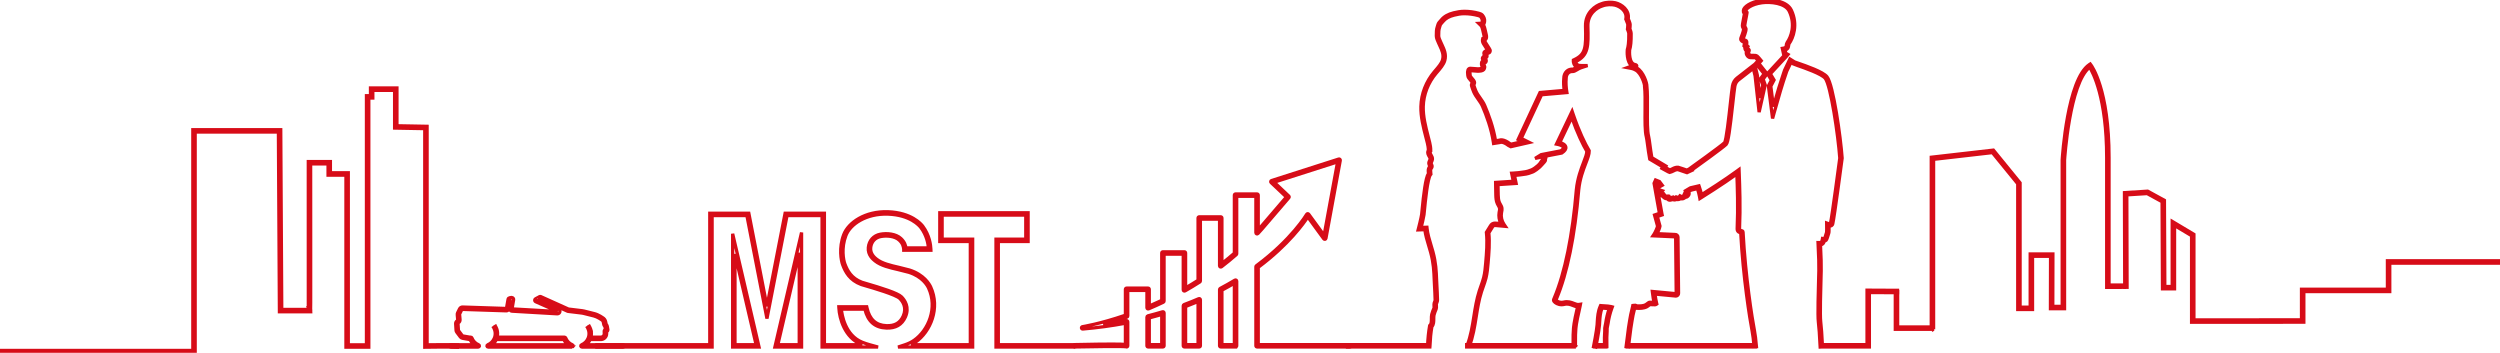 <?xml version="1.0" encoding="UTF-8"?>
<svg id="svg-pc" viewBox="0 0 1522.025 214.772" xmlns="http://www.w3.org/2000/svg">
    <g id="Path-MST-link" stroke="#d70c18" stroke-width="2" fill="none" stroke-linecap="round">
        <path id="Path-Mst-1"
            d="m118.819 214.772h-118.819v-1.418h117.402v-134.388h53.51l.617 109.431h16.13c-.023-.456-.037-.803-.035-1.066-.002-.018-.003-.031-.005-.042h.005c.005-.29.031-.474.088-.593.041-11.756-.014-86.805-.014-87.619v-.71s13.447 0 13.447 0v6.832h10.891v104.746h11.068v-151.69h2.448v-4.685h16.108v22.998l18.357.335v133.031c3.128-.044 15.25-.199 18.535.012l-.09 1.414c-3.647-.23-18.988 0-19.143.002l-.719.011v-133.077l-18.357-.335v-22.973h-13.274v4.685h-2.448v151.689h-13.902v-104.746h-10.891v-6.832h-10.613c.003 3.964.017 23.926.024 43.888.004 11.149.006 22.299.003 30.661-.001 4.182-.004 7.666-.009 10.105-.003 1.726-.005 2.791-.045 3.451.008.102.016.209.024.323l-.045.003c.023.438.046.85.046.851l.042.748h-19.036l-.617-109.431h-50.684v134.388z" />
        <path id="Path-Mst-2"
            d="m379.282 211.306h-25.029c-.34 0-.632-.241-.696-.575s.118-.666.433-.792c1.909-.762 3.422-2.298 4.151-4.215.008-.02.015-.039.022-.06.053-.146.101-.295.146-.445 0-.003.001-.006.002-.008.002-.008.004-.015.006-.021.001-.006.003-.012.005-.018.007-.022.014-.045.022-.065.004-.021.008-.04.014-.06.05-.185.094-.371.13-.562.002-.011.004-.021.007-.032.002-.02.005-.04.008-.06.031-.174.055-.35.073-.527.002-.021.005-.042.009-.062 0-.015 0-.03.002-.046.017-.195.026-.393.027-.593 0-.019 0-.036.002-.054-.002-.023-.004-.046-.004-.069 0-.017 0-.034 0-.051-.003-.21-.013-.419-.033-.625-.004-.02-.007-.039-.009-.059-.017-.158-.039-.316-.066-.473-.009-.052-.019-.104-.029-.155v-.006h-.001c-.005-.028-.009-.056-.011-.083-.013-.033-.024-.068-.033-.104-.017-.075-.035-.149-.053-.224-.021-.081-.042-.162-.066-.241-.013-.044-.021-.088-.026-.132-.024-.041-.045-.086-.061-.134-.04-.116-.082-.232-.127-.347-.022-.056-.037-.113-.044-.171-.037-.045-.068-.096-.093-.151l-.117-.243c-.033-.067-.055-.138-.065-.209-.052-.048-.098-.104-.134-.169l.141-.081c.005-.023.011-.047.019-.069l-.198.088.23-.171c.065-.142.177-.263.328-.338.089-.044.182-.067.275-.073l.346-.206s.085.142.087.146c.045.078.074.162.087.247.062.057.114.125.153.204.025.051.05.101.074.151.022.046.044.092.064.139.03.065.049.134.057.202.043.054.08.115.107.183v.003.002c.055.135.104.271.15.409.018.052.029.105.035.158.029.049.052.102.069.159.026.088.05.177.073.266.024.096.047.192.069.288.007.034.013.068.015.102.016.04.028.081.037.125.013.065.025.132.037.198.032.185.059.37.079.558v.002c.002.023.004.046.004.068h.006c0 .008.002.017.002.025.023.242.034.482.037.722v.052.007c0 .022 0 .044-.002.064.003.025.004.05.004.075v.005c-.001.237-.012.474-.032.706-.002.024-.005.049-.01.073 0 .019-.001.037-.003.057-.022.213-.051.422-.087.629-.002.015-.005.028-.008.041-.002.023-.005.047-.01.07-.033.174-.072.346-.115.516h6c.521 0 1.022-.19 1.412-.536.471-.419.73-1.021.712-1.65l-.041-1.404c-.015-.493.301-.931.755-1.099l-.292-1.624c-.028-.157-.097-.307-.198-.43l-.313-.382c-.073-.089-.124-.194-.146-.308l-.341-1.673c-.133-.65-.543-1.208-1.126-1.528l-1.502-.952c-.956-.524-2.026-1.068-3.126-1.344l-6.353-1.588c-.314-.079-.639-.139-.966-.179l-8.462-1.029c-.071-.008-.14-.027-.206-.057l-16.681-7.506-1.392.752 12.833 5.657c.134.059.247.158.322.283.3.499.298 1.118-.003 1.616s-.851.78-1.43.75l-27.614-1.612c-.387-.021-.753-.207-1-.511-.248-.305-.355-.702-.295-1.09l.91-5.267c-.185.021-.404.062-.562.103l-.956 5.401c-.11.693-.742 1.188-1.444 1.158l-26.667-.874c-.226.003-.455.111-.556.316l-1.196 2.436c-.024.05-.069.141-.035.557l.248 2.961c.063.761-.311 1.493-.954 1.867-.175.101-.283.289-.283.49l.249 4.062c.006.11.045.216.112.305l2.23 2.977c.086.115.213.193.355.218l4.271.737.59-.004c.294 0 .558.182.663.457.729 1.917 2.242 3.453 4.152 4.215.315.126.498.458.433.792-.064.334-.356.575-.696.575h-16.637c-.392 0-.708-.317-.708-.709s.317-.709.708-.709h14.061c-1.047-.858-1.891-1.954-2.449-3.203l-.468-.023-4.165-.731c-.497-.087-.938-.357-1.244-.764l-2.23-2.978c-.233-.311-.369-.681-.393-1.068l-.247-4.026c0-.014-.003-.106-.003-.121 0-.705.379-1.362.989-1.717.172-.1.271-.305.253-.522l-.248-2.961c-.049-.582 0-.946.175-1.301l1.196-2.435c.352-.715 1.1-1.153 1.889-1.107l26.667.874.999-5.699c.161-1.013 2.187-.981 2.207-.981.397.031.702.193.906.451s.292.591.241.915l-.962 5.564 27.595 1.569c.049.003.104-.021.134-.07.002-.003.003-.006.005-.008l-13.332-5.878c-.233-.099-.42-.29-.518-.533s-.094-.51.009-.75c.094-.217.261-.392.47-.493l2.453-1.325c.195-.104.427-.112.628-.023l16.902 7.605 8.355 1.017c.386.046.77.117 1.14.21l6.352 1.588c1.256.314 2.427.906 3.504 1.499l1.502.952c.909.5 1.576 1.406 1.792 2.465l.306 1.501.202.246c.255.311.426.685.497 1.08l.334 1.884c.007.041.018.157.018.199 0 .503-.325.934-.786 1.082l.034 1.169c.03 1.05-.402 2.053-1.187 2.75-.65.577-1.486.896-2.354.896h-6.49c-.559 1.249-1.402 2.345-2.449 3.203h22.454c.392 0 .708.317.708.709s-.317.709-.708.709zm-10.239-9.387s-.001 0-.002 0zm-42.3-18.779-.021.011c.007-.003.014-.007.021-.011zm-.067-.774.01.005s-.007-.003-.01-.005zm-15.958-.027-.004.022c.001-.008.003-.016.004-.022zm37.571 28.967h-51.15c-.34 0-.632-.241-.696-.575s.118-.666.433-.792c1.91-.762 3.423-2.298 4.152-4.215.008-.02.015-.039.022-.06.058-.159.109-.321.158-.485 0-.003.001-.006.002-.009.006-.021.013-.041.021-.062.004-.021.008-.041.014-.062.05-.184.095-.37.13-.56.002-.012.004-.023.007-.034.001-.02.004-.039.008-.059.031-.174.055-.351.073-.527.002-.021.005-.042.009-.062 0-.016 0-.031.002-.047.017-.195.026-.393.027-.593 0-.019 0-.038.002-.057-.002-.021-.003-.042-.003-.064 0-.023 0-.047 0-.07-.003-.205-.013-.408-.033-.608-.003-.019-.006-.037-.008-.056-.023-.215-.056-.428-.097-.638-.005-.026-.009-.053-.011-.08-.014-.033-.024-.069-.033-.105-.036-.156-.074-.312-.119-.463s0-.002 0-.002c-.013-.044-.021-.088-.026-.132-.024-.04-.044-.084-.06-.13-.02-.059-.04-.116-.061-.174-.021-.06-.044-.119-.067-.179-.022-.056-.036-.112-.043-.169-.036-.045-.067-.095-.092-.15l-.118-.242c-.034-.069-.056-.141-.067-.212-.05-.046-.094-.101-.13-.162l.136-.079s0-.004 0-.006l-.139.08.139-.08c.004-.021.01-.042.016-.062l-.189.086.032-.024-.037.017.23-.173c.065-.14.176-.26.324-.334.087-.044.179-.068.271-.074l.351-.212s.088.145.09.147.003.005.003.005c.045.079.074.162.086.247.06.056.111.123.15.2 0 0 0 .002.001.002.048.096.095.191.139.289.031.066.05.135.059.204.043.054.08.115.107.184v.002c.026.066.051.133.075.199.026.07.051.142.075.213.018.052.029.105.035.158.028.048.052.102.069.158s0 .005.001.006c.053.18.099.363.141.548.008.034.013.067.016.102.016.04.028.081.037.125.049.25.088.504.115.761v.004c.004.021.007.041.009.062.015.148.025.298.032.448.004.089.006.175.008.261v.088.009c0 .022 0 .046-.002.068.002.023.003.047.003.071v.005c-.001.237-.012.474-.032.706-.002.024-.005.049-.01.073 0 .019-.001.038-.003.058-.022.212-.051.422-.087.629-.002.015-.005.028-.009.042-.002.022-.005.044-.009.066-.033.175-.072.347-.115.518h41.083c.294 0 .558.182.663.457.729 1.917 2.242 3.453 4.152 4.215.315.126.498.458.433.792-.064.334-.356.575-.696.575zm-48.574-1.418h45.998c-1.047-.858-1.891-1.954-2.449-3.203h-41.099c-.559 1.249-1.402 2.345-2.449 3.203z" />
        <path id="Path-Mst-3"
            d="m654.56 211.289h-48.188v-65.688h18.13v-14.66h-50.925v14.66h18.587v65.688h-45.427l4.207-1.382c2.104-.691 3.97-1.603 5.547-2.708 8.754-6.118 14.445-19.724 8.816-31.901-.725-1.565-3.729-6.882-11.948-9.512l-6.47-1.641c-5.195-1.188-10.584-2.42-14.15-5.289-1.122-.89-4.546-3.608-4.079-8.206.408-4.18 3.188-7.261 7.253-8.039 4.063-.765 9.512-.269 12.536 2.567 2.369 2.219 2.846 4.212 3.09 5.743h13.709c-.198-2.553-1.055-7.622-4.603-12.358-.97-1.282-6.5-7.717-20.003-8.216-13.392-.472-23.04 6.18-25.647 13.021-2.948 7.687-1.481 15.043-.668 17.229 1.561 4.219 4.021 8.854 10.439 11.261l2.366.705c9.432 2.748 19.389 5.867 21.682 8.146 2.029 2.044 5.033 6.353 2.39 12.289-2.155 4.733-5.935 6.929-11.545 6.708-7.002-.241-11.3-4.005-13.121-11.501h-14.329c.314 3.253 2.207 15.955 12.741 20.161 1.456.584 2.99 1.1 4.561 1.531l5.061 1.393h-34.087v-80.04h-21.336l-12.216 62.679-12.216-62.679h-21.172v80.04h-70.149v-1.418h68.732v-80.04h23.757l11.048 56.688 11.048-56.688h23.921v80.04h23.004c-.162-.062-.323-.126-.483-.19-10.138-4.048-13.374-15.828-13.688-22.15l-.037-.744h16.971l.123.556c1.583 7.145 5.481 10.725 11.918 10.947 5.044.187 8.288-1.67 10.201-5.874 2.297-5.159-.329-8.922-2.1-10.705-2.343-2.328-15.956-6.295-21.081-7.788l-2.417-.723c-6.999-2.621-9.645-7.592-11.316-12.109-.865-2.324-2.432-10.132.673-18.228 2.787-7.312 12.967-14.438 27.023-13.931 14.144.521 20.044 7.405 21.083 8.779 4.173 5.57 4.838 11.57 4.93 13.892l.029.737h-16.523v-.709c-.238-1.593-.496-3.321-2.734-5.418-2.661-2.495-7.593-2.906-11.302-2.209-3.421.655-5.762 3.256-6.107 6.787-.389 3.829 2.579 6.185 3.554 6.959 3.316 2.667 8.543 3.862 13.598 5.019l6.528 1.656c8.811 2.817 12.058 8.579 12.844 10.278 5.941 12.852-.058 27.205-9.29 33.657-.785.55-1.634 1.055-2.543 1.511h35.987v-62.853h-18.587v-17.496h53.759v17.496h-18.13v62.853h46.771v1.418zm-166.557 0h-16.234l16.234-69.74zm-14.449-1.418h13.032v-55.982zm-11.446 1.418h-16.062v-68.984zm-14.645-1.418h12.86l-12.86-55.229z" />
        <path id="Path-Mst-4"
            d="m821.808 211.224h-56.495c-.392 0-.708-.317-.708-.709v-48.137c0-.225.106-.436.286-.569 21.55-15.986 30.567-31.206 30.655-31.357.121-.207.337-.339.576-.352.231-.006.467.097.609.29l9.401 12.865 8.223-44.715-38.675 12.376 8.955 8.457c.274.26.297.689.051.977l-16.378 19.107c-.822.933-1.646 1.841-2.474 2.739-.197.215-.505.284-.779.18-.272-.106-.451-.368-.451-.66v-22.21h-11.686v34.975c0 .204-.088.398-.242.533-2.912 2.551-5.955 5.045-9.044 7.414-.213.164-.503.192-.745.073s-.395-.366-.395-.636v-28.438h-11.686v37.626c0 .241-.123.467-.326.597-2.918 1.87-5.959 3.705-9.04 5.456-.219.124-.488.124-.707-.004-.218-.127-.352-.36-.352-.612v-21.771h-11.686v28.604c0 .273-.157.521-.403.64-2.973 1.419-6.014 2.786-9.038 4.062-.219.091-.47.068-.667-.062-.198-.132-.317-.354-.317-.591v-10.542h-11.686v15.574c0 .302-.191.57-.476.67-5.486 1.904-10.395 3.356-14.467 4.44 4.786-.641 9.5-1.405 14.101-2.292.208-.036.422.016.585.149.163.135.257.336.257.547v14.597c0 .392-.317.709-.708.709-.143 0-.276-.043-.387-.115-1.885-.38-19.953-.134-31.1.114-.005 0-.011 0-.016 0-.384 0-.699-.308-.708-.693-.009-.392.301-.716.693-.725 21.642-.481 28.531-.334 30.81-.109v-12.922c-8.38 1.582-17.116 2.769-25.982 3.527-.388.041-.719-.242-.764-.622-.045-.379.218-.727.596-.784.107-.017 10.766-1.696 26.15-6.997v-15.778c0-.392.317-.709.708-.709h13.103c.392 0 .708.317.708.709v10.18c2.542-1.088 5.089-2.237 7.591-3.425v-28.865c0-.392.317-.709.708-.709h13.103c.392 0 .708.317.708.709v21.258c2.583-1.488 5.129-3.033 7.591-4.603v-37.947c0-.392.317-.709.708-.709h13.103c.392 0 .708.317.708.709v27.703c2.588-2.019 5.135-4.119 7.591-6.262v-35.362c0-.392.317-.709.708-.709h13.103c.392 0 .708.317.708.709v21.092c.407-.45.813-.903 1.216-1.361l15.933-18.587-9.336-8.817c-.182-.173-.26-.429-.204-.673s.236-.441.475-.518l40.945-13.103c.237-.076.497-.022.684.143s.274.415.229.66l-8.735 47.497c-.051.278-.263.5-.539.562-.274.069-.562-.043-.73-.272l-9.756-13.35c-2.286 3.524-11.589 16.807-30.182 30.664v47.071h55.787c.392 0 .708.317.708.709s-.317.709-.708.709zm-136.638-.709h.01zm67.04.709h-9.008c-.392 0-.708-.317-.708-.709v-34.275c0-.263.146-.504.378-.627 3.094-1.631 6.113-3.333 8.972-5.061.219-.134.492-.138.715-.011.223.126.36.361.36.617v39.356c0 .392-.317.709-.708.709zm-8.3-1.418h7.591v-37.396c-2.442 1.45-4.989 2.878-7.591 4.257v33.14zm-13.811 1.418h-9.008c-.392 0-.708-.317-.708-.709v-24.399c0-.296.184-.561.46-.664 3.102-1.158 6.122-2.37 8.975-3.6.219-.095.471-.072.67.059s.319.354.319.592v28.013c0 .392-.317.709-.708.709zm-8.299-1.418h7.591v-26.23c-2.437 1.033-4.983 2.05-7.591 3.031zm-13.811 1.418h-9.008c-.392 0-.708-.317-.708-.709v-17.516c0-.324.22-.607.535-.687 2.969-.752 5.989-1.587 8.979-2.481.214-.065.447-.022.626.11.18.134.285.345.285.568v20.005c0 .392-.317.709-.708.709zm-8.3-1.418h7.591v-18.346c-2.53.745-5.077 1.446-7.591 2.09z" />
        <path id="Path-Mst-5"
            d="m870.464 211.226h-50.094v-1.418h50.094zm239.092-.05c-.34-6.947-.736-12.447-1.116-15.487-.453-3.596 0-19.727.245-28.393l.067-2.409c.089-3.204-.056-8.535-.431-15.853.348-.045.714-.134 1.04-.298.742-.369 1.141-1.392 1.331-2.076.207-.015.44-.05.667-.126.57-.19.876-.841 1.719-3.665.115-.389.209-.703.265-.852.194-.514.209-1.77.169-4.392.61.084 1.117 0 1.518-.25.323-.202.73-.615.813-1.356.924-3.929 5.461-38.213 5.653-39.671l.01-.071-.005-.071c-.869-12.39-5.371-44.746-9.224-49.487-2.464-3.032-12.612-6.542-17.489-8.229-1.094-.378-2.127-.735-2.297-.824l-2.766-1.743-3.25 6.849c-.242.641-.469 1.312-.682 2.025-1.673 4.79-3.731 11.546-6.129 20.115l-1.579-12.387 1.979-3.816-2.249-3.772c1.854-1.985 9.152-9.812 9.568-10.34l1.187-1.441-1.375-.786-.416-1.868c.524-.182 1.206-.519 1.626-1.114.367-.522.454-1.167.531-1.735.056-.407.113-.828.259-1.027 2.491-3.416 5.592-11.554 1.413-20.393-2.744-5.807-12.322-6.771-18.096-6.003-6.943.924-10.912 4.119-11.107 6.07-.078.777.05 1.324.39 1.674.097.099.199.171.303.224-.072.384-.176.897-.276 1.402-.935 4.669-1.141 6.096-.96 6.641.205.609.543 1.285.704 1.594-.034.357-.256 1.682-1.682 5.341-.157.402-.146.812.029 1.185.371.79 1.398 1.196 2.132 1.445.011.26-.008.796-.191 1.783l-.071.382.627.587-.14.271.011.193c.069 1.225.531 1.713 1.069 1.938-.259.709-.54 2.086.897 3.525.689.686 1.815.654 2.91.631.668-.017 1.499-.038 1.774.169.143.116.768.789 1.453 1.614l-1.468 1.589 5.104 6.463-2.21 2.981 1.379 3.877-1.76 7.849-1.524-13.753-1.618-6.76-10.848 8.449c-1.423 1.154-2.324 2.744-2.678 4.726-.298 1.682-.739 5.7-1.251 10.353-.944 8.586-2.523 22.958-3.605 24.216-2.078 2.077-20.986 15.611-21.177 15.748l-.459.328-1.323.616c-.867-.275-1.866-.628-2.75-.939-1.376-.484-2.11-.74-2.444-.788-1.033-.145-2.371.22-3.777 1.023-.538.308-1.007.435-1.421.547l-2.798-1.478.516-.828-.611-.372c-2.464-1.503-5.084-3.064-8.003-4.77-.48-2.661-.869-5.557-1.185-7.901-.318-2.371-.57-4.243-.808-5.135-.821-3.079-.767-9.834-.714-16.366.041-5.193.084-10.562-.323-14.062.115-1.843-2.126-8.805-5.997-11.046-.268-.155-.533-.297-.795-.425.365-.197.631-.463.646-.82.009-.229-.068-.776-.986-.906-3.899-.554-3.438-8.056-3.374-8.883.678-2.128.989-5.438.927-9.838l-.003-.268c0-.786-.546-2.193-.777-2.756.057-.427.179-1.461.179-2.533 0-.414-.123-1.235-1.163-3.591.845-5.284-4.027-8.866-7.818-9.732-2.031-.468-5.478-.592-8.448.57-3.461 1.028-9.948 5.208-9.731 13.67.338 13.196.119 17.148-6.995 20.449l-.387.18-.022.426c-.004.073-.08 1.808 1.103 3.062.3.317.648.575 1.045.771-.216.124-.426.249-.629.37-.684.407-1.549.896-1.875.893-1.45-.091-2.742.355-3.739 1.295-1.116 1.053-1.726 2.599-1.714 4.275-.255 2.374-.062 5.234.235 7.372l-14.745 1.282-13.307 28.571 2.624 1.311-6.916 1.578-.838-.419c-3.681-2.807-5.789-2.255-6.366-2.008l-2.271.355c-1.29-8.133-4.292-16.182-6.619-21.565-.705-1.632-1.745-3.102-2.751-4.522-1.001-1.414-1.947-2.75-2.593-4.234-.507-1.163-.901-2.4-1.282-3.59-.008-.076.102-.312.167-.452.177-.379.418-.898.234-1.476-.252-.789-.843-1.457-1.414-2.104-.564-.639-1.148-1.3-1.185-1.886-.019-.293-.048-.562-.077-.821-.08-.716-.137-1.233.096-1.887l.066-.185c.748.01 1.489.088 2.208.163 1.441.15 2.931.306 4.601-.04.266-.056.478-.157.665-.247.078-.038.156-.076.239-.107.355-.135.642-.486.853-1.044.112-.298.344-1.047.069-1.567-.393-.744-.471-.978-.376-1.703.006 0 .012 0 .018-.002.117-.012.235-.027.345-.055.541-.134.953-.593 1.051-1.168.097-.569-.127-1.109-.531-1.366-.029-.031-.058-.072-.087-.112-.046-.062-.095-.13-.159-.2.071-.059.182-.131.358-.216.246-.117.617-.294.81-.698.224-.47.052-.93-.013-1.103-.038-.102-.08-.202-.122-.303-.082-.196-.159-.383-.197-.619.356-.03.747-.118 1.146-.215l.177-.042c.302-.071.72-.309.999-1.039.241-.634-.192-1.306-.479-1.75l-.078-.122c-.434-.703-.795-1.263-1.157-1.822-.355-.548-.71-1.097-1.135-1.786-.275-.446-.408-.959-.372-1.401.517-.31.895-.867 1.008-1.519.112-.646-.026-1.25-.148-1.782l-.714-3.125c-.208-.91-.457-1.993-1.07-2.923.366-.376.616-.973.749-1.787.126-.776.059-1.55-.19-2.176-.224-.566-.55-1.294-1.086-1.893-.596-.668-1.462-.944-2.226-1.151-2.805-.758-5.708-1.155-8.63-1.183-2.484-.015-4.854.477-6.652.914-3.339.812-5.86 2.254-7.495 4.283-.265.329-.617.713-.908 1.021-.979 1.036-1.137 1.645-1.32 2.349-.058.223-.121.47-.226.766-.598 1.693-.594 3.42-.589 5.249v.484c0 1.226.76 2.896 1.314 4.116l.19.422c.193.433.394.863.595 1.296 1.314 2.82 2.555 5.484 1.66 8.665-.6 2.129-2.626 4.478-4.255 6.364l-.706.822c-5.086 5.987-7.998 13.488-8.201 21.122-.167 6.28 1.458 12.597 3.03 18.706.314 1.222.627 2.438.924 3.646.28 1.141.603 2.804.595 4.383-.562.807-.507 1.94.165 3.162.079.145.163.289.248.434.35.604.682 1.173.635 1.7-.026.294-.174.622-.331.97-.254.562-.542 1.199-.423 1.939.057.353.199.664.324.939.125.274.244.534.202.675-.023.075-.108.192-.191.306l-.112.157c-.733 1.067-.611 2.247-.504 3.287.018.172.036.345.05.519-1.781 2.588-2.975 12.797-3.912 22.534-.114 1.181-.195 2.034-.245 2.399-.29 2.15-1.908 8.447-1.924 8.511l-.237.918 4.091-.143c.427 3.362 1.423 6.648 2.388 9.832.391 1.289.781 2.577 1.135 3.872 1.815 6.629 2.009 11.636 2.234 17.434.088 2.269.179 4.615.369 7.26.047.649.06 1.378.073 2.106.014.757.028 1.515.077 2.189.035.487-.147.927-.377 1.483-.058.14-.117.282-.173.428-.165.424-.137 1.061-.106 1.797.019.431.049 1.152-.019 1.334-.421.855-1.191 2.943-1.4 3.904-.182.835-.185 1.766-.188 2.666-.005 1.576-.01 3.064-.887 3.91l-.167.161-.04.229c-.649 3.797-1.053 7.745-1.235 12.071l1.416.061c.176-4.185.562-8.008 1.18-11.679 1.139-1.262 1.145-3.109 1.15-4.749.003-.865.005-1.682.155-2.37.182-.836.911-2.816 1.287-3.579.214-.435.205-1.054.163-2.021-.017-.394-.045-1.054.011-1.225l.161-.396c.266-.642.541-1.306.482-2.128-.047-.651-.06-1.383-.073-2.114-.014-.754-.028-1.509-.076-2.182-.188-2.621-.279-4.956-.367-7.214-.228-5.884-.425-10.966-2.283-17.753-.358-1.307-.752-2.607-1.146-3.908-1.008-3.327-2.051-6.769-2.41-10.226l-.069-.658-3.514.123c.468-1.858 1.489-6.013 1.723-7.757.051-.374.135-1.246.251-2.453.475-4.936 1.919-19.954 3.751-21.974l.199-.22-.016-.296c-.016-.283-.044-.565-.073-.845-.094-.913-.176-1.701.261-2.338l.09-.125c.139-.189.311-.426.403-.731.197-.653-.061-1.219-.269-1.674-.097-.212-.188-.412-.214-.575-.051-.32.119-.696.315-1.131.189-.42.405-.896.452-1.429.086-.976-.396-1.806-.822-2.537-.079-.135-.157-.27-.23-.404-.324-.589-.542-1.357-.182-1.747l.181-.195.007-.267c.048-1.805-.317-3.71-.632-4.991-.298-1.214-.612-2.435-.927-3.661-1.547-6.015-3.147-12.234-2.986-18.316.194-7.311 2.987-14.5 7.864-20.241l.699-.813c1.72-1.993 3.861-4.475 4.546-6.906 1.038-3.687-.374-6.718-1.739-9.648-.198-.425-.396-.849-.584-1.273l-.195-.432c-.473-1.04-1.187-2.612-1.187-3.53v-.488c-.005-1.703-.009-3.311.507-4.772.121-.342.194-.625.261-.883.161-.618.249-.959.979-1.731.316-.334.696-.749.982-1.105 1.434-1.78 3.697-3.058 6.726-3.795 1.718-.419 3.979-.923 6.304-.873 2.802.025 5.585.407 8.274 1.134.567.152 1.201.348 1.539.727.387.433.645 1.013.826 1.471.156.393.194.898.109 1.426-.064.396-.214 1.061-.491 1.074l-1.629.083 1.173 1.135c.723.698 1 1.711 1.286 2.962l.714 3.125c.097.422.196.858.133 1.224-.041.233-.195.518-.441.59l-.374.11-.107.375c-.251.881-.074 1.938.476 2.831.431.699.792 1.256 1.151 1.812.357.551.713 1.103 1.141 1.795l.094.147c.075.116.261.404.312.558-.021.047-.041.081-.055.104l-.096.022c-.277.067-.93.228-1.16.18l-.25-.048-.224.122c-.737.403-.638 1.13-.579 1.563.046.355.175.665.288.938.034.081.068.162.099.244-.036.018-.077.037-.119.057-.504.245-.848.541-1.05.902-.226.405-.355 1 .284 1.51.026.027.051.065.079.103.098.134.221.3.367.432-.049.012-.101.016-.153.021-.22.023-.553.059-.84.303-.35.297-.406.72-.431.9-.149 1.114.034 1.636.492 2.511 0 .181-.125.569-.232.724-.088.037-.173.077-.258.118-.13.062-.242.116-.338.137-1.451.303-2.77.164-4.164.019-.804-.085-1.635-.172-2.508-.173-.536 0-1.088.546-1.248.937-.054.133-.077.268-.07.398-.262.864-.184 1.569-.102 2.312.026.236.054.484.071.752.067 1.072.815 1.918 1.538 2.736.474.536.964 1.091 1.125 1.591.007.076-.102.311-.167.451-.177.379-.418.898-.235 1.476.393 1.229.799 2.502 1.334 3.731.705 1.617 1.737 3.076 2.736 4.486 1.008 1.425 1.96 2.771 2.607 4.267 2.36 5.462 5.425 13.697 6.625 21.916l.104.708 3.782-.592.223-.074c.016-.007 1.624-.741 5.014 1.862l1.467.748 11.269-2.57-4.931-2.465 12.378-26.577 15.442-1.344-.124-.754c-.342-2.089-.61-5.221-.335-7.826-.006-1.358.446-2.536 1.273-3.316.704-.662 1.63-.976 2.677-.912.781.041 1.665-.479 2.69-1.089.757-.451 1.54-.917 2.288-1.163l4.115-1.351-4.331-.031c-.957-.007-1.688-.269-2.174-.777-.492-.518-.652-1.199-.703-1.625 7.837-3.835 7.692-9.472 7.382-21.565-.194-7.602 5.618-11.353 8.775-12.293 2.552-.996 5.692-.982 7.672-.529 3.292.753 7.548 3.829 6.703 8.312l-.041.218.091.202c1.046 2.341 1.127 3.05 1.127 3.211 0 1.259-.188 2.507-.19 2.52l-.031.2.08.187c.308.719.74 1.934.74 2.383l.004.287c.075 5.356-.438 8.1-.883 9.458l-.031.153c-.034.353-.686 7.737 2.972 9.933-.066.007-.132.013-.196.017l-2.738.975 2.505.48c.816.156 1.711.514 2.66 1.063 3.339 1.934 5.443 8.521 5.293 9.743l-.011.085.01.086c.406 3.408.363 8.771.321 13.955-.056 6.932-.107 13.479.763 16.743.214.805.473 2.729.772 4.958.329 2.454.739 5.509 1.253 8.29l.06.319.28.164c2.783 1.623 5.294 3.115 7.652 4.548l-.546.889 3.784 2.067.91.382.461-.13c.447-.122 1.059-.288 1.755-.686 1.59-.907 2.544-.895 2.876-.851.222.035 1.303.416 2.172.722.99.35 2.123.748 3.062 1.037l.261.081 3.128-1.455-.116-.216c3.11-2.229 18.86-13.548 20.848-15.535 1.201-1.199 2.251-9.038 4.013-25.063.508-4.627.947-8.623 1.237-10.259.292-1.636 1.023-2.938 2.164-3.864l9.102-7.089 1.089 4.533 2.444 22.105 3.706-16.534-1.264-3.551 2.407-3.245-5.026-6.363 1.477-1.6-.38-.476c-.718-.897-1.763-2.083-2.088-2.329-.679-.508-1.693-.479-2.667-.457-.68.019-1.615.041-1.874-.217-1.015-1.016-.674-1.804-.471-2.274.051-.115.094-.216.116-.329.058-.291.09-.989-.855-1.182-.152-.031-.276-.056-.328-.569l.451-.871-.847-.793c.373-2.253-.006-2.725-.484-2.89l-.109-.036c-.34-.113-1.372-.455-1.517-.849 1.776-4.558 1.829-5.821 1.77-6.153l-.076-.215c-.004-.008-.463-.849-.679-1.479-.082-.594.644-4.22.992-5.963.328-1.641.405-2.045.405-2.243 0-.2-.084-.394-.23-.529l-.395-.212-.181.014c-.012-.089-.019-.235.005-.467.098-.974 3.285-3.928 9.885-4.807 5.15-.682 14.225.122 16.627 5.204 3.895 8.238 1.03 15.789-1.276 18.951-.357.489-.439 1.091-.519 1.673-.058.428-.118.871-.286 1.11-.314.446-1.153.676-1.42.721l-.742.119.863 3.878.461.263-.128.155c-.316.401-5.921 6.428-9.699 10.476l-.743.204 2.605 4.371-1.818 3.508 2.526 19.828.939-3.413c2.795-10.162 5.164-18.041 7.051-23.446.214-.71.43-1.352.638-1.908l2.542-5.353 1.399.882c.211.141.65.299 2.604.975 4.382 1.516 14.644 5.063 16.853 7.783 3.407 4.193 7.928 34.814 8.904 48.621-.237 1.792-4.731 35.686-5.633 39.539-.024.211-.082.346-.171.401-.154.097-.564.113-1.254-.126l-.951-.331.021 1.927c.019 1.21.053 3.462-.078 3.872-.062.166-.168.516-.297.947-.21.704-.683 2.286-.954 2.762-.216.04-.452.024-.536.013l-.677-.094-.12.672c-.131.734-.472 1.536-.706 1.652-.257.13-.646.207-1.136.187l-.761-.015.039.761c.395 7.536.556 13.224.467 16.446l-.067 2.408c-.263 9.315-.702 24.906-.235 28.609.375 3.005.769 8.467 1.106 15.379l1.416-.068zm-151.138-1.368h-65.495v1.418h65.495zm-52.555-178.837s.002 0 .003 0zm102.779 80.426.756.303.497.66c-.079.048-.139.085-.178.111-.405.27-.719.581-.939.93l-.29-1.65c.051-.117.102-.235.154-.354zm-35.446 90.767.143-.92c.163-1.041.293-1.863.428-3.42l.122-2.066c.169-2.572.358-5.471 1.449-8.207.369.026.795.051 1.247.077 1.027.059 2.242.128 3.125.253-.979 2.84-1.721 5.924-2.104 8.738l-.407 2.038c-.222 1.045-.215 1.384-.186 1.85.016.243.033.52-.015 1.102-.135 1.61-.292 5.457-.173 9.451l1.416-.043c-.116-3.935.037-7.712.169-9.291.057-.686.035-1.031.018-1.309-.021-.336-.035-.558.159-1.475l.416-2.089c.411-3.02 1.233-6.311 2.314-9.267l.263-.721-.739-.205c-.95-.265-2.664-.362-4.176-.448-.664-.038-1.271-.072-1.711-.117l-.513-.052-.207.472c-1.364 3.1-1.575 6.313-1.761 9.149l-.122 2.062c-.129 1.481-.255 2.282-.414 3.296l-.145.93c-.269 1.785-.934 5.591-1.639 9.126l1.391.277c.709-3.557 1.379-7.391 1.65-9.192zm19.046 2.458c.435-3.502.81-6.526 1.21-8.568l.159-.972c.417-2.514.746-4.178.979-4.947.189-.632.423-1.671.604-2.528.232.027.49.031.753.036l.644.018c1.73.056 4.106.129 6.096-.947l1.775-1.281c.253-.015.907.021 1.354.048 1.563.093 2.101.102 2.459-.154l.394-.281-.119-.469c-.34-1.342-.668-3.206-.978-5.553l12.685 1.193.054.006.054-.004c.435-.024.835-.218 1.125-.544.291-.325.438-.744.414-1.146l-.349-34.222c-.024-.437-.217-.837-.542-1.128-.327-.291-.752-.439-1.107-.413l-11.088-.512c.759-1.442 1.632-3.508 1.749-4.517l.016-.136-1.585-5.782 2.931-1.001-.138-.619c-.281-1.268-1.215-6.579-2.396-13.305l-.037-.215c.232.146.481.25.711.33.004.133.022.271.058.411.181.734.738 1.438 1.354 1.711.163.072.386.172.621.219.277.363.714.84 1.316 1.211.621.384 1.183.43 1.615.376.155.285.426.54.802.749.495.275 1.223.226 2.633-.193.795.38 1.617.19 2.153-.075.752.168 1.789.101 2.522-.475.549.177 1.106.174 1.636-.004.479-.163.913-.475 1.241-.878.287.046.593.009.888-.124.784-.35 1.426-1.343 1.455-1.959.011-.2-.019-.445-.418-1.265.717-.43 1.284-.773 1.58-.953l3.889-.94c.599 1.823 1.034 3.503 1.298 5l.183 1.033.891-.555c.133-.083 12.918-8.054 21.644-14.362.296 7.648.77 20.229.187 33.343-.082 1.893 1.485 2.325 2.167 2.486 1.453 27.115 5.586 52.81 6.928 59.708.453 2.327.853 5.509 1.222 9.726l1.412-.123c-.374-4.268-.78-7.497-1.243-9.873-1.343-6.91-5.499-32.755-6.926-59.95-.032-.625-.638-.767-.999-.851-.87-.202-1.174-.394-1.145-1.061.594-13.35.098-26.133-.199-33.771l-.091-2.354-1.076.793c-7.401 5.449-18.575 12.538-21.758 14.539-.313-1.468-.769-3.075-1.355-4.794l-.207-.605-5.148 1.194-.406.205c-.369.224-1.16.704-2.139 1.287l-.577.343.312.595c.383.729.508 1.043.548 1.163-.077.213-.374.626-.628.717-.044.017-.058.021-.114-.024l-.707-.577-.383.828c-.156.337-.447.604-.778.718-.319.106-.661.068-1.018-.118l-.537-.281-.36.487c-.353.475-1.24.451-1.637.304l-.348-.128-.304.213c-.175.122-.723.372-1.162.069l-.284-.197-.33.103c-1.409.441-1.78.406-1.819.398-.129-.071-.192-.127-.216-.138l.115-.318-.308-.561-.303-.074c-.247-.06-.445.016-.604.076-.252.098-.568.219-1.047-.077-.604-.373-.98-.911-1.112-1.122-.032-.067-.073-.135-.123-.198l-1.178.758c-.046-.138-.049-.342.068-.531.17-.273.464-.322.568-.3-.003 0-.088-.018-.33-.126-.303-.134-.611-.715-.591-.859l.634-.794-1.229-.403c-.561-.172-.933-.306-1.002-.597-.161-.669.03-1.128.642-1.535.107-.072.387-.234.785-.459l.703-.397-1.703-2.261-2.38-.953-.281.614c-.185.402-.363.804-.53 1.199l-.081.192.978 5.557c1.045 5.948 1.896 10.794 2.28 12.744l-3 1.025 1.861 6.79c-.193 1.057-1.393 3.727-2.108 4.821l-.68 1.038 13.562.622c.06-.002.128.032.153.055s.068.072.071.118l.349 34.223c.004.076-.033.13-.055.154-.02.021-.058.055-.115.068l-14.372-1.353.108.875c.297 2.402.604 4.31.933 5.797-.353-.01-.777-.035-1.086-.054-1.368-.08-1.751-.085-2.134.128l-1.829 1.32c-1.574.848-3.729.782-5.302.73l-.438-.012c-.181-.491-.64-.429-1.617-.3l-.503.065-.1.496c-.301 1.488-.565 2.637-.744 3.232-.253.839-.586 2.515-1.02 5.126l-.155.951c-.406 2.069-.784 5.116-1.223 8.645-.253 2.042-.53 4.271-.849 6.614l1.404.191c.319-2.35.597-4.584.852-6.631zm-33.116 6.532c-.025-5.982.055-9.578.246-10.993.05-.365.079-.713.109-1.068.048-.57.098-1.16.247-1.885l.066-.348c.29-1.99.894-4.665 1.427-7.025.319-1.413.609-2.698.785-3.63l.185-.981-.987.148c-.917.143-1.874-.235-2.978-.668-1.609-.632-3.612-1.419-6.235-.771-2.446.602-4.349-.699-4.726-1.231.055-.141.146-.35.265-.632 6.58-15.578 11.277-38.548 13.583-66.416.676-6.757 2.695-12.024 4.318-16.256 1.189-3.104 2.13-5.557 2.067-7.504l-.006-.188-.098-.16c-2.294-3.745-6.215-11.798-9.718-22.168l-.559-1.655-9.539 20.009.891.179c1.279.258 3.25 1.032 3.416 1.876.101.512-.504 1.255-1.664 2.05l-6.512 1.258.02-.011-4.636.902-.843.172-3.674 2.281 3.953-.814c.417-.086.749-.172 1.012-.308-.041.394-.029.682.118.871-.036.103-.127.305-.35.638l-.739 1.104h.394c-.778.874-1.975 2.215-2.535 2.735-.751.699-3.044 2.518-4.323 2.89l-.467.158c-1.88.816-3.931 1.047-5.579 1.232-.58.065-1.109.125-1.566.201-.713.117-1.876.212-3.361.274l-.832.035 1.009 4.903-10.767.706.019 1.692c.021 2.018.043 4.104.113 5.989.062 1.677.131 3.577.936 5.292.165.351.359.692.555 1.033.368.642.716 1.248.805 1.875.079.55-.04 1.144-.165 1.772-.04.2-.08.4-.114.601-.391 2.294-.011 4.712 1.046 6.819l-2.519-.227c-.744-.068-1.76-.159-2.628.329-.684.386-1.086 1.04-1.38 1.517l-2.282 3.706.025.239c.624 5.993.088 12.255-.436 18.37-.251 2.935-.512 5.97-1.233 8.858-.441 1.765-1.069 3.53-1.677 5.238-.357 1.005-.714 2.01-1.04 3.022-1.612 5.025-2.45 10.315-3.26 15.432-.937 5.918-1.906 12.036-4.081 17.635l1.321.514c2.23-5.74 3.211-11.936 4.16-17.927.802-5.063 1.631-10.299 3.21-15.22.321-1 .673-1.99 1.025-2.981.619-1.739 1.259-3.538 1.716-5.369.749-2.999 1.014-6.091 1.276-9.142.517-6.041 1.052-12.284.453-18.337l2.03-3.296c.236-.384.505-.819.869-1.024.448-.251 1.081-.219 1.806-.152l5.368.483-.832-1.235c-1.387-2.061-1.948-4.617-1.539-7.015.032-.188.069-.374.106-.562.144-.719.292-1.461.179-2.25-.127-.896-.56-1.65-.979-2.38-.176-.307-.353-.614-.501-.93-.682-1.454-.743-3.126-.803-4.743-.068-1.866-.09-3.943-.112-5.951l-.004-.352 11.05-.724-1.002-4.871c1.159-.063 2.065-.147 2.702-.252.437-.072.941-.129 1.494-.191 1.742-.195 3.911-.439 5.929-1.318l.416-.14c1.669-.482 4.275-2.676 4.831-3.192.636-.592 1.954-2.073 2.741-2.958l.148-.168c.235-.264.781-.877.527-1.501.25-.478.336-.862.268-1.188l.222-.432-.309-.328c.003-.022.007-.045.01-.066l9.77-1.888.119-.079c1.839-1.227 2.619-2.398 2.384-3.584-.309-1.562-2.413-2.403-3.654-2.77l7.278-15.266c3.34 9.543 6.966 16.976 9.185 20.645-.014 1.648-.885 3.921-1.977 6.771-1.565 4.084-3.71 9.677-4.405 16.635-2.294 27.732-6.955 50.552-13.477 65.993-.339.804-.41.971-.414 1.185-.008.587.52 1.131.963 1.483 1.158.92 3.225 1.696 5.558 1.123 2.185-.54 3.808.098 5.377.714.922.361 1.806.708 2.731.782-.166.787-.376 1.72-.601 2.717-.539 2.386-1.149 5.089-1.441 7.101l-.06.308c-.164.798-.218 1.431-.27 2.043-.028.331-.055.656-.101.998-.203 1.501-.285 5.056-.259 11.188l1.417-.006zm-19.409-114.898s.002.005.003.007c0-.002-.002-.004-.003-.007zm198.369 81.83 17.115.085.008-1.418-18.541-.091v33.146h-27.82v1.418h29.238zm-160.37 31.722h-6.798v1.418h6.798zm90.918 0h-77.946v1.418h77.946z" />
        <path id="Path-Mst-6"
            d="m1177.191 200.491h-23.311v-23.029h1.418v21.611h20.475v-103.341l37.825-4.334 16.248 19.949v75.646h6.16v-32.382h13.818l-.072 31.912h5.746v-89.126c.124-2.04 3.149-49.046 16.496-58.055l.553-.373.406.528c.451.588 11.045 14.873 11.045 56.578v77.464c2.193-.006 8.759-.021 9.559-.023l-.159-56.228 14.134-.893 10.19 5.571.239 52.455 4.51.003v-39.642l13.208 7.898v52.077l65.504-.028v-18.647h52.311v-17.304h68.531v1.418h-67.113v17.304h-52.311v18.647l-68.34.028v-52.69l-10.372-6.203v38.56l-7.338-.005-.004-.705-.239-52.324-9.097-4.974-12.392.783.159 56.302-1.354.013v-.089c-.734.091-2.206.095-5.157.102l-5.888.014v-78.884c0-36.634-8.444-52.098-10.367-55.141-12.29 9.64-15.27 56.03-15.299 56.505l.002 90.501h-8.584l.072-31.912h-10.98v32.382h-8.996v-76.56l-15.439-18.957-35.798 4.102v103.495z" />
    </g>
</svg>